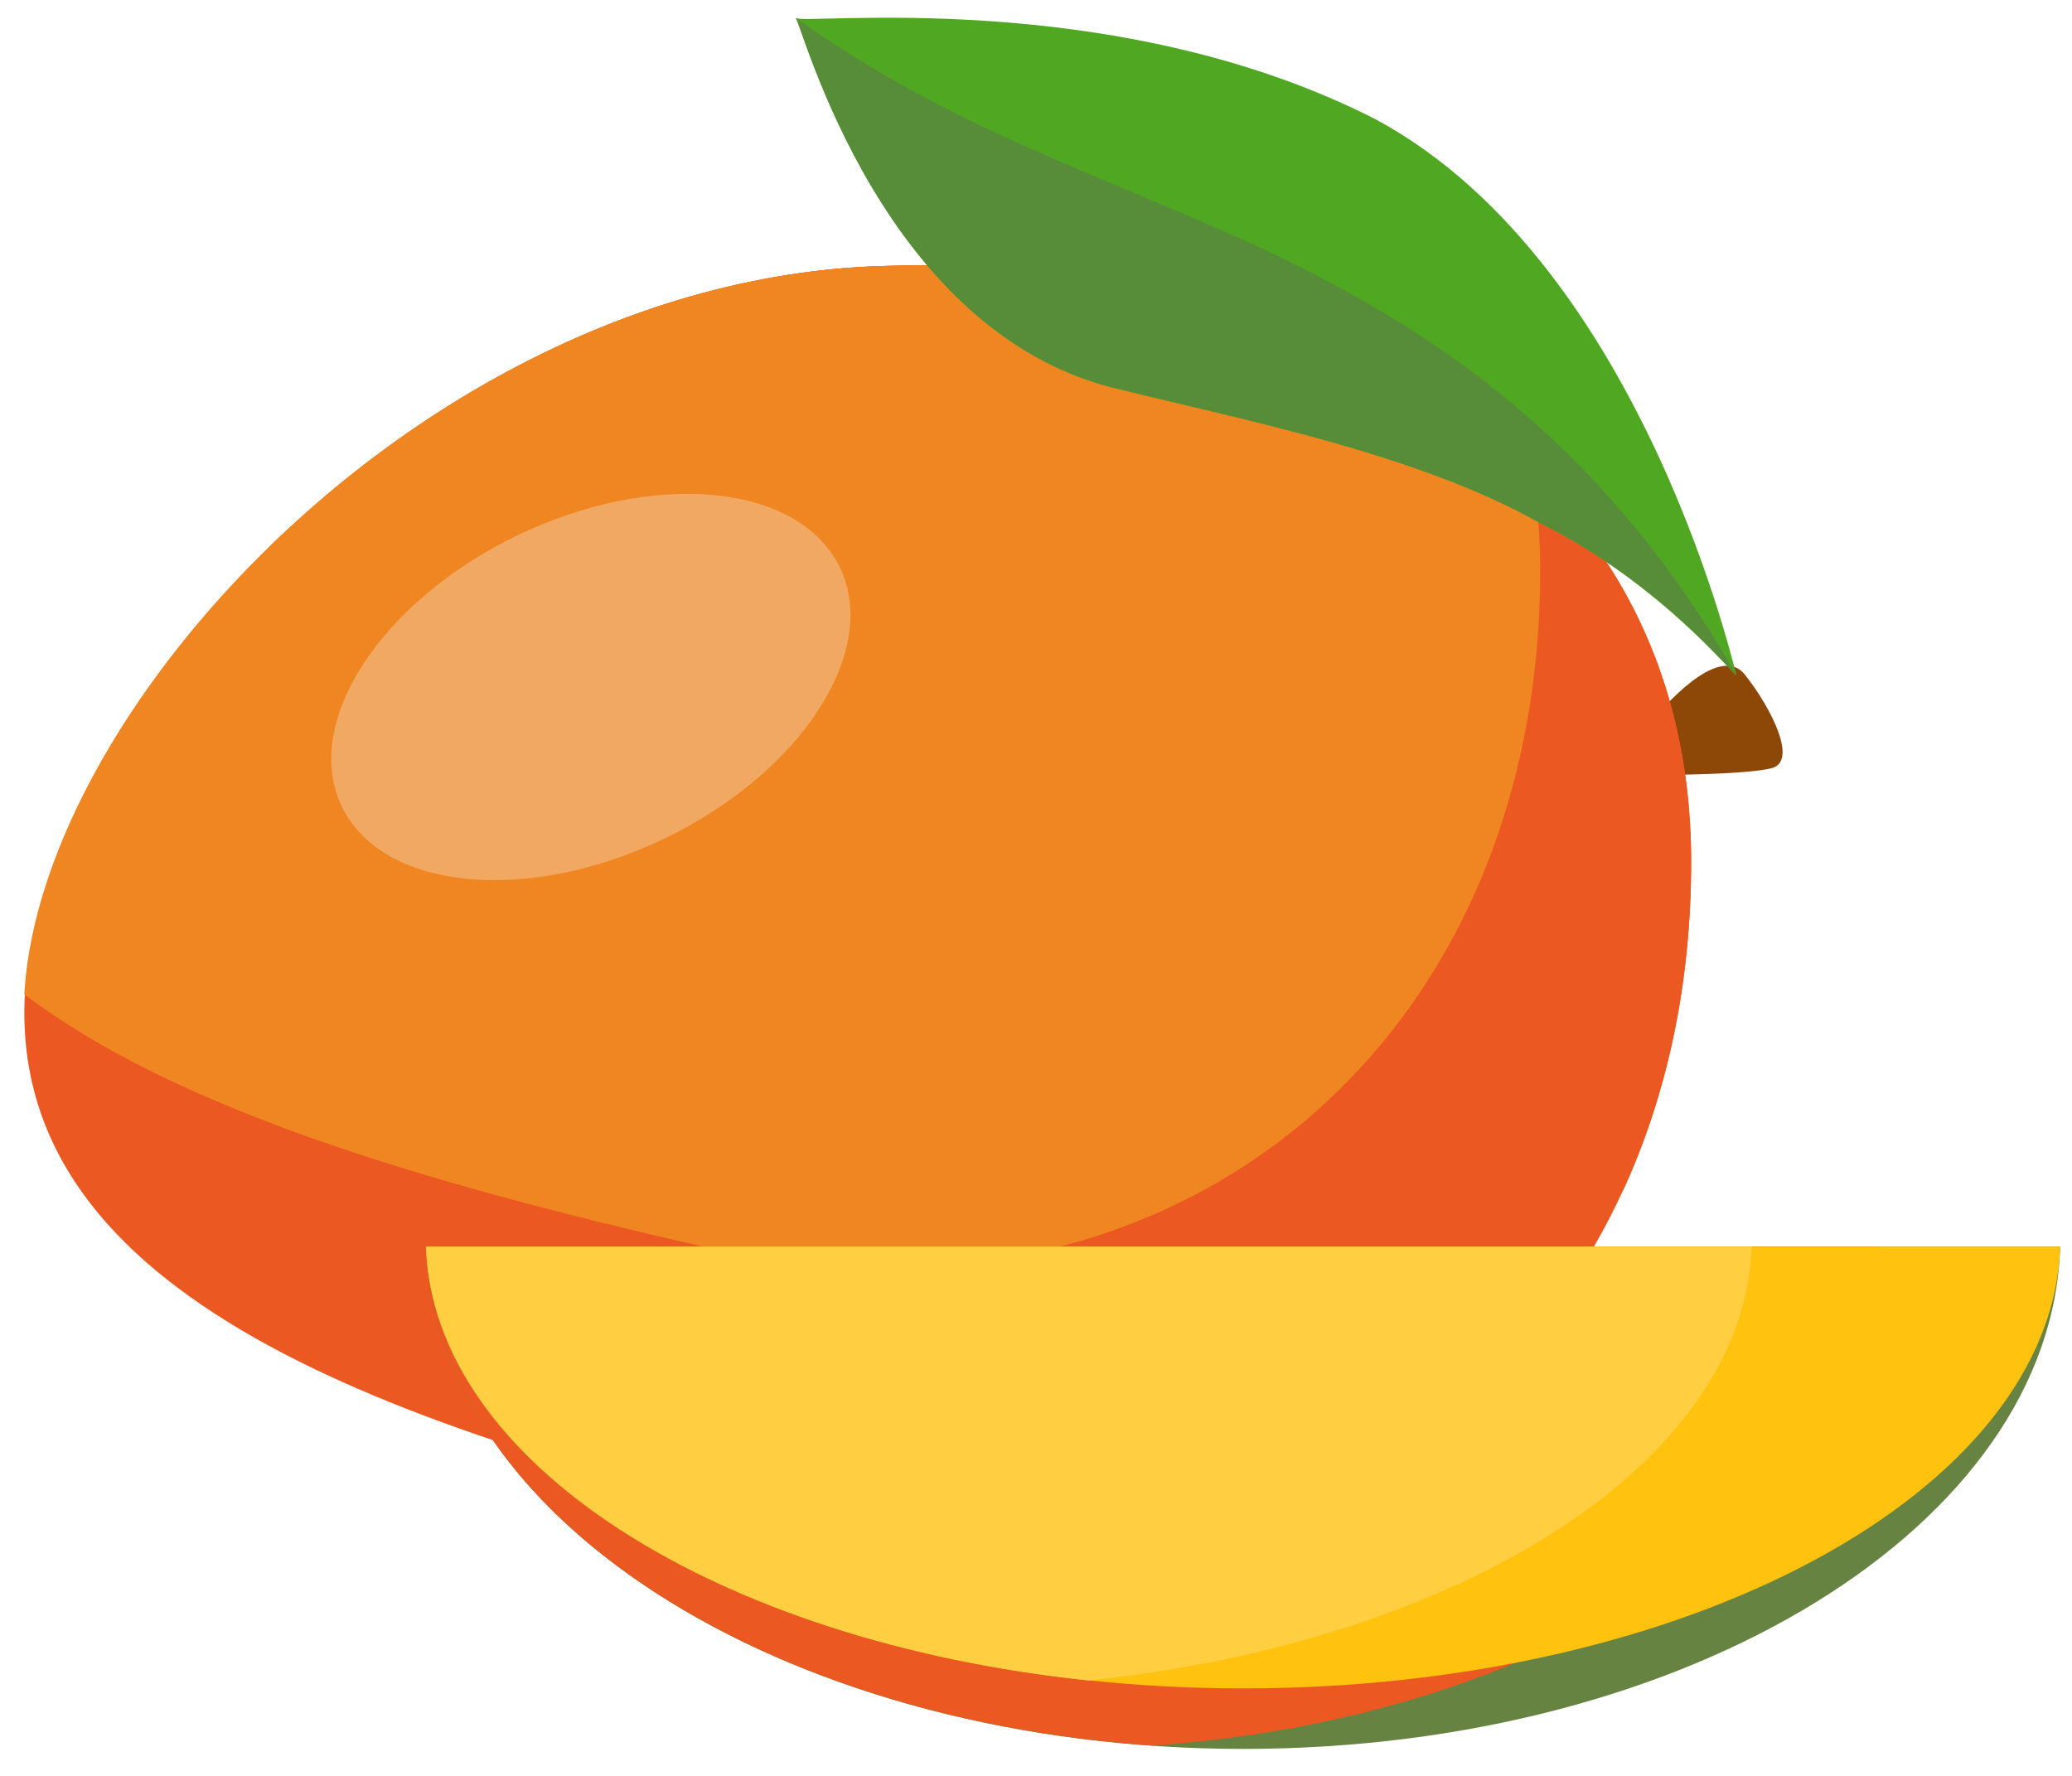 <svg width="63" height="54" viewBox="0 0 63 54" fill="none" xmlns="http://www.w3.org/2000/svg">
<path d="M50.4 21.73C50.4 21.73 52.23 19.49 53.05 20.51C53.86 21.53 54.68 23.16 53.86 23.36C53.05 23.56 50.6 23.56 50.6 23.56L50.4 21.73Z" fill="#8D4706"/>
<path d="M49.35 36.2C50.69 33.29 51.42 29.92 51.42 26.21C51.42 13.39 39.41 7.69 26.79 8.09C19.62 8.32 12.92 11.99 8.12 16.7C6.78 19.19 6.03 21.67 6.03 23.86C6.03 32.68 17.34 36.65 31.27 39.84C38.4 41.47 44.77 39.94 49.35 36.19V36.2Z" fill="#EC5821"/>
<path d="M51.42 26.21C51.42 40.66 40.22 50.03 25.98 46.77C12.05 43.59 0.74 39.62 0.74 30.79C0.74 21.96 12.86 8.54 26.79 8.09C39.41 7.68 51.42 13.38 51.42 26.21Z" fill="#EC5821"/>
<path d="M0.75 30.24C5.32 33.71 12.86 35.96 21.39 37.91C35.64 41.17 46.83 31.8 46.83 17.35C46.83 16.32 46.75 15.33 46.6 14.39C41.94 9.87 34.47 7.84 26.78 8.09C13.13 8.53 1.22 21.42 0.74 30.24H0.75Z" fill="#F08621"/>
<path d="M34.14 11.86C26.81 10.26 24.39 0.7 24.19 0.54C24.3 0.79 33.8 -0.48 41.85 3.64C50.07 8.09 52.82 20.77 52.8 20.53C52.84 20.71 50.59 17.78 46.81 15.9C43.12 13.81 37.9 12.79 34.13 11.86H34.14Z" fill="#50A822"/>
<path d="M52.8 20.53C48.4 12.87 42.85 9.65 38.04 7.4C33.1 5.16 28.9 3.88 24.19 0.54C24.38 0.7 26.81 10.25 34.14 11.86C37.9 12.79 43.13 13.82 46.82 15.9C50.6 17.77 52.85 20.71 52.81 20.53H52.8Z" fill="#578D38"/>
<path d="M25.54 17.26C26.76 19.81 24.36 23.5 20.18 25.51C16 27.51 11.62 27.07 10.39 24.52C9.17 21.97 11.57 18.28 15.75 16.27C19.93 14.27 24.31 14.71 25.54 17.26Z" fill="#F0A862"/>
<path d="M12.96 37.91C13.21 46.37 24.23 53.18 37.8 53.18C51.37 53.18 62.39 46.37 62.64 37.91H12.97H12.96Z" fill="#668341"/>
<path d="M35.04 53.08C47.32 52.23 56.9 45.79 57.13 37.91H12.96C13.19 45.79 22.77 52.23 35.05 53.08H35.04Z" fill="#EC5821"/>
<path d="M12.96 37.91C13.21 45.35 24.23 51.34 37.8 51.34C51.37 51.34 62.39 45.35 62.64 37.91H12.97H12.96Z" fill="#FFC20E"/>
<path d="M33.11 51.1C44.44 49.91 53.05 44.48 53.26 37.91H12.95C13.17 44.47 21.77 49.91 33.1 51.1H33.11Z" fill="#FFCE41"/>
</svg>
